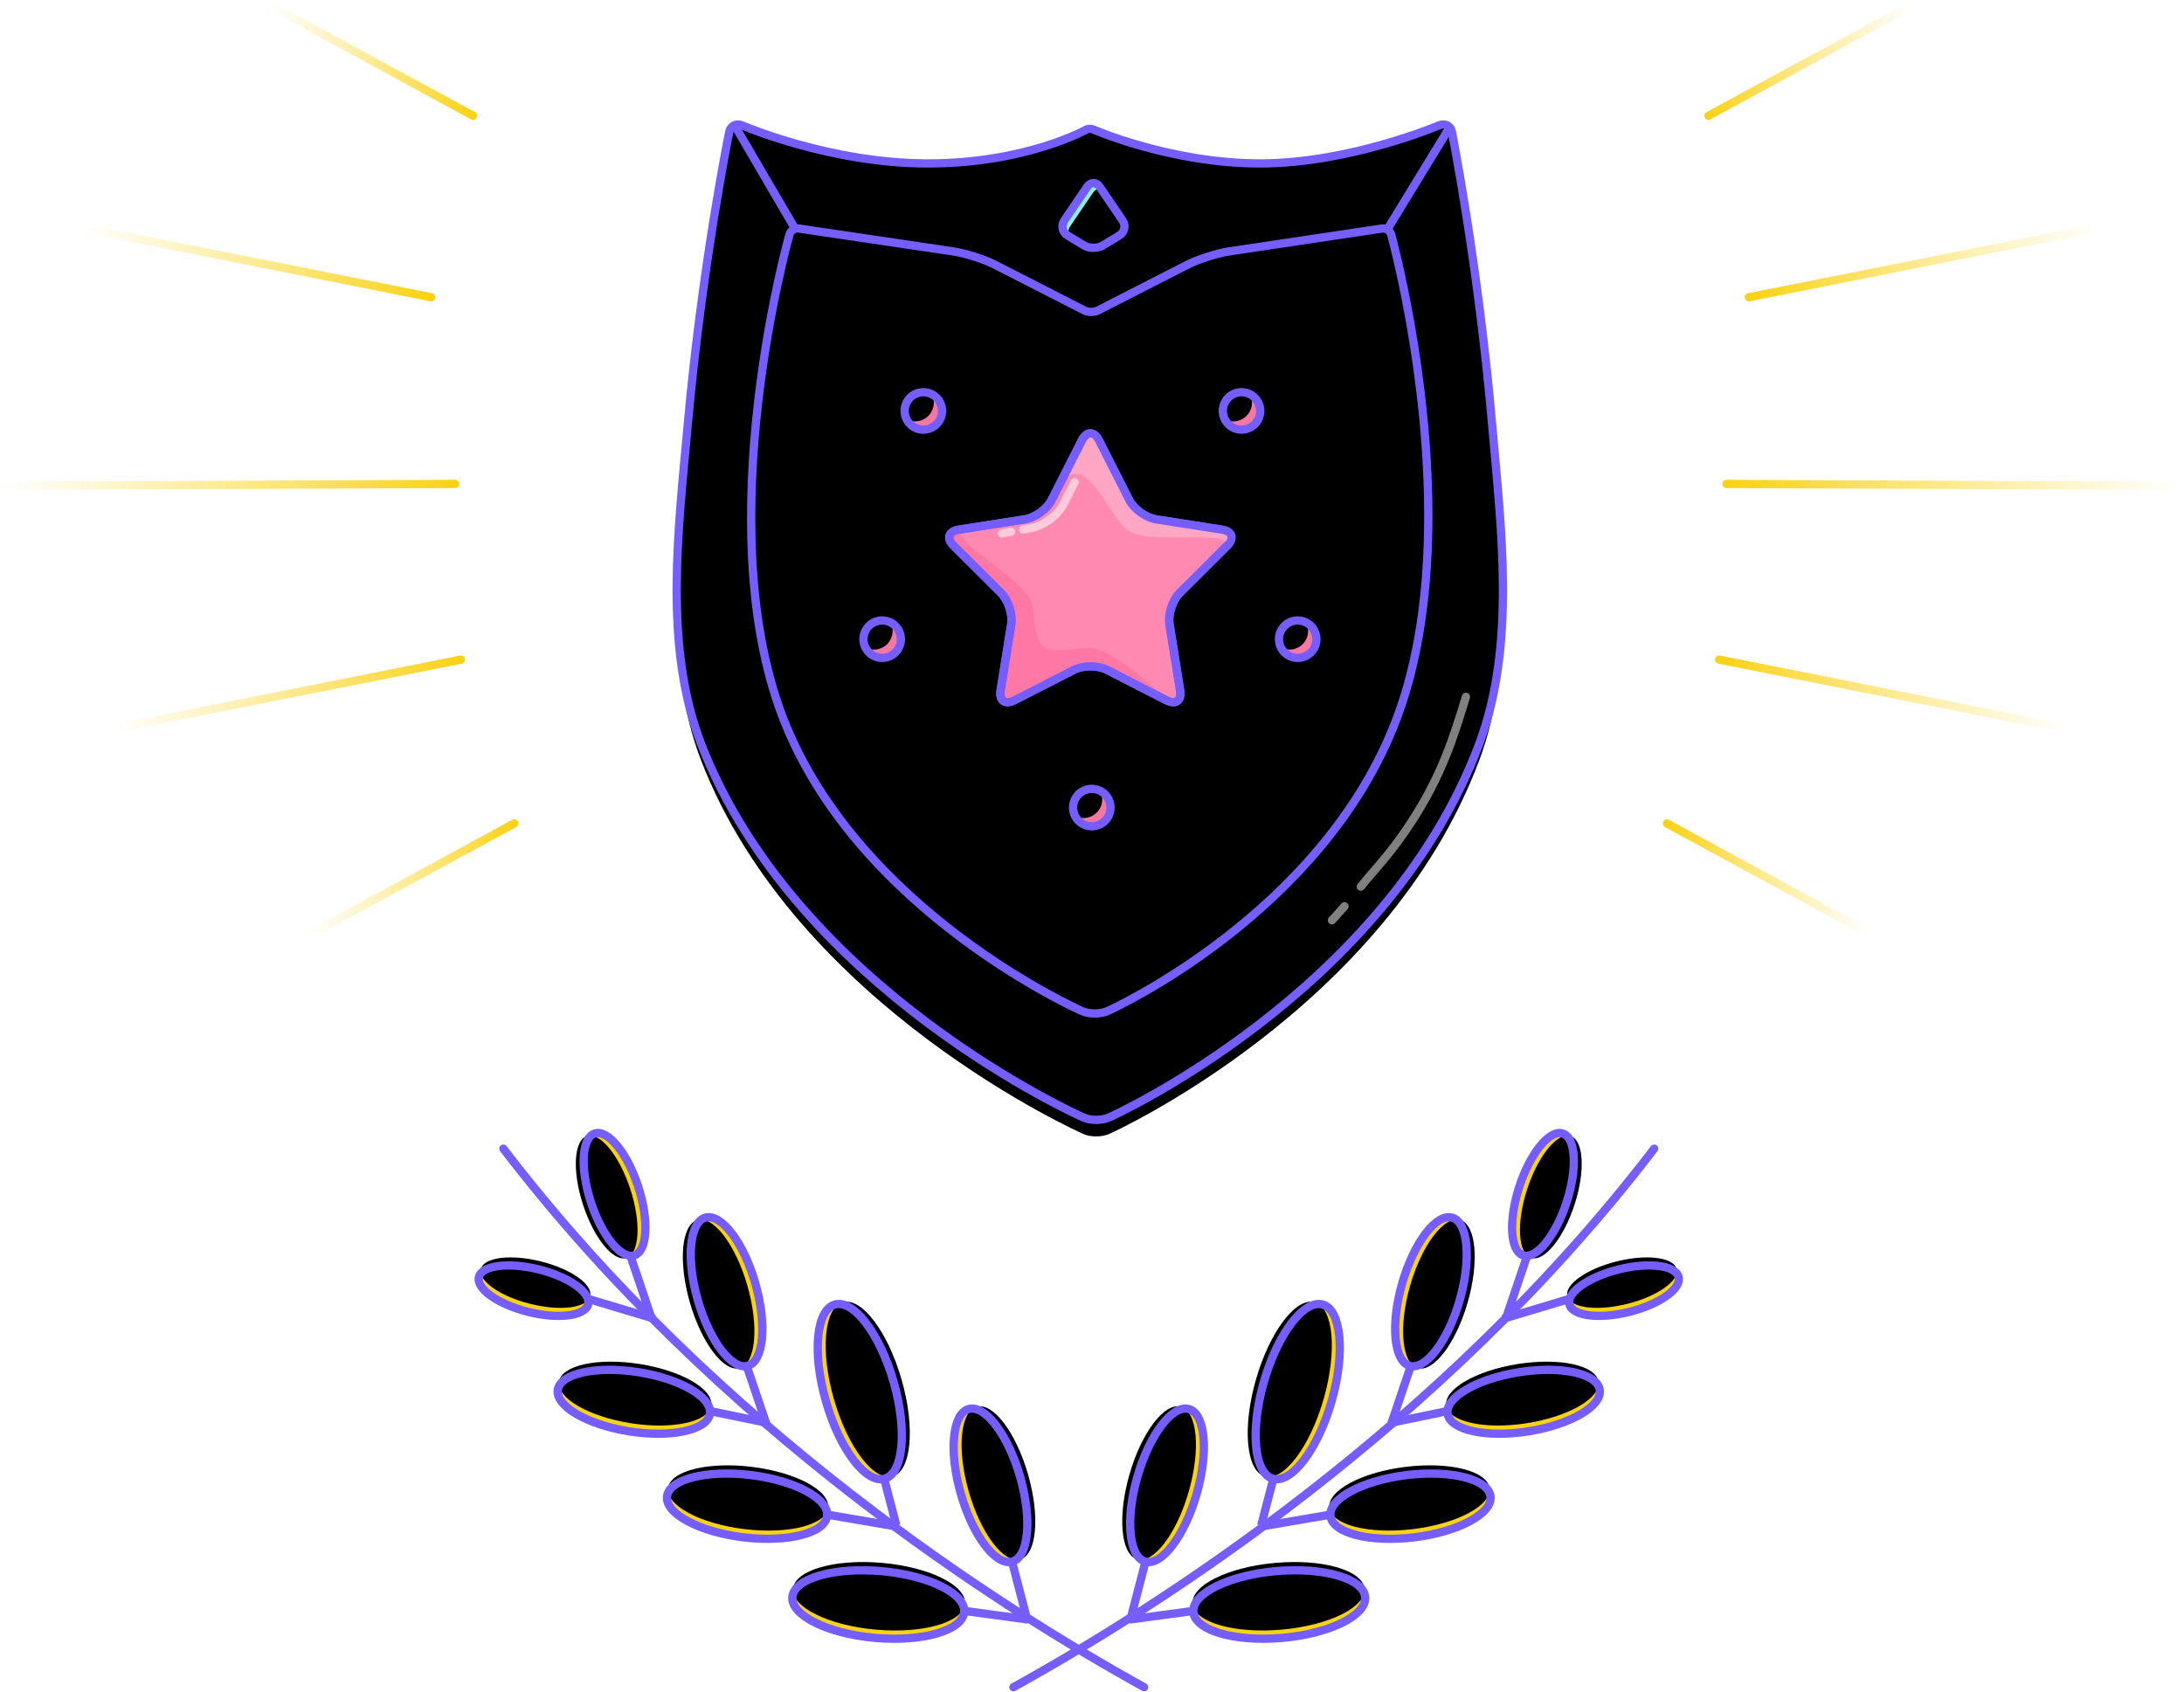 <?xml version="1.0" encoding="UTF-8"?>
<svg width="528px" height="409px" viewBox="0 0 528 409" version="1.1" xmlns="http://www.w3.org/2000/svg" xmlns:xlink="http://www.w3.org/1999/xlink">
    <!-- Generator: Sketch 40.3 (33839) - http://www.bohemiancoding.com/sketch -->
    <title>Group 58</title>
    <desc>Created with Sketch.</desc>
    <defs>
        <path d="M177.293,30.924 C177.58,29.459 178.931,28.731 180.32,29.277 C180.32,29.277 201.589,38.515 225.333,38.515 C249.077,38.515 263.614,30.334 263.614,30.334 C264.046,30.109 264.765,30.082 265.228,30.273 C265.228,30.273 284.007,38.515 305.664,38.515 C327.321,38.515 349.019,29.263 349.019,29.263 C350.398,28.715 351.743,29.451 352.022,30.929 C352.022,30.929 358.355,62.848 361.721,101.476 C363.927,126.787 367.555,154.946 358.626,178.815 C336.071,239.113 269.299,269.106 269.299,269.106 C267.511,269.972 264.598,269.995 262.802,269.127 C262.802,269.127 193.494,238.483 170.483,178.815 C161.357,155.151 164.994,126.983 167.276,101.606 C170.747,62.995 177.293,30.924 177.293,30.924 Z" id="path-1"></path>
        <filter x="-50%" y="-50%" width="200%" height="200%" filterUnits="objectBoundingBox" id="filter-2">
            <feMorphology radius="2" operator="dilate" in="SourceAlpha" result="shadowSpreadOuter1"></feMorphology>
            <feOffset dx="0" dy="4" in="shadowSpreadOuter1" result="shadowOffsetOuter1"></feOffset>
            <feComposite in="shadowOffsetOuter1" in2="SourceAlpha" operator="out" result="shadowOffsetOuter1"></feComposite>
            <feColorMatrix values="0 0 0 0 0   0 0 0 0 0   0 0 0 0 0  0 0 0 0.119 0" type="matrix" in="shadowOffsetOuter1"></feColorMatrix>
        </filter>
        <filter x="-50%" y="-50%" width="200%" height="200%" filterUnits="objectBoundingBox" id="filter-3">
            <feOffset dx="0" dy="-5" in="SourceAlpha" result="shadowOffsetInner1"></feOffset>
            <feComposite in="shadowOffsetInner1" in2="SourceAlpha" operator="arithmetic" k2="-1" k3="1" result="shadowInnerInner1"></feComposite>
            <feColorMatrix values="0 0 0 0 1   0 0 0 0 0.887   0 0 0 0 0.35  0 0 0 1 0" type="matrix" in="shadowInnerInner1" result="shadowMatrixInner1"></feColorMatrix>
            <feOffset dx="0" dy="5" in="SourceAlpha" result="shadowOffsetInner2"></feOffset>
            <feComposite in="shadowOffsetInner2" in2="SourceAlpha" operator="arithmetic" k2="-1" k3="1" result="shadowInnerInner2"></feComposite>
            <feColorMatrix values="0 0 0 0 1   0 0 0 0 0.878   0 0 0 0 0.301  0 0 0 1 0" type="matrix" in="shadowInnerInner2" result="shadowMatrixInner2"></feColorMatrix>
            <feMerge>
                <feMergeNode in="shadowMatrixInner1"></feMergeNode>
                <feMergeNode in="shadowMatrixInner2"></feMergeNode>
            </feMerge>
        </filter>
        <path d="M258.434,47.674 C258.154,46.207 259.113,45.243 260.584,45.524 L270.225,47.364 C271.692,47.644 272.595,49.044 272.242,50.491 L271.145,54.98 C270.791,56.427 269.332,57.887 267.873,58.244 L263.412,59.335 C261.958,59.69 260.554,58.792 260.273,57.321 L258.434,47.674 Z" id="path-4"></path>
        <filter x="-50%" y="-50%" width="200%" height="200%" filterUnits="objectBoundingBox" id="filter-5">
            <feOffset dx="0" dy="-4" in="SourceAlpha" result="shadowOffsetInner1"></feOffset>
            <feComposite in="shadowOffsetInner1" in2="SourceAlpha" operator="arithmetic" k2="-1" k3="1" result="shadowInnerInner1"></feComposite>
            <feColorMatrix values="0 0 0 0 0.422   0 0 0 0 0.868   0 0 0 0 0.805  0 0 0 1 0" type="matrix" in="shadowInnerInner1" result="shadowMatrixInner1"></feColorMatrix>
            <feOffset dx="2" dy="4" in="SourceAlpha" result="shadowOffsetInner2"></feOffset>
            <feComposite in="shadowOffsetInner2" in2="SourceAlpha" operator="arithmetic" k2="-1" k3="1" result="shadowInnerInner2"></feComposite>
            <feColorMatrix values="0 0 0 0 0.645   0 0 0 0 0.998   0 0 0 0 0.946  0 0 0 1 0" type="matrix" in="shadowInnerInner2" result="shadowMatrixInner2"></feColorMatrix>
            <feMerge>
                <feMergeNode in="shadowMatrixInner1"></feMergeNode>
                <feMergeNode in="shadowMatrixInner2"></feMergeNode>
            </feMerge>
        </filter>
        <path d="M191.855,55.721 C192.111,54.763 193.111,54.105 194.091,54.25 L231.453,59.791 C234.404,60.228 238.947,61.683 241.61,63.044 L263.192,74.078 C264.079,74.532 265.518,74.531 266.405,74.078 L288,63.044 C290.66,61.685 295.217,60.224 298.154,59.784 L335.1,54.254 C336.084,54.107 337.09,54.764 337.342,55.736 C337.342,55.736 346.857,90.054 346.283,126.952 C346.041,142.473 344.015,158.452 338.745,172.529 C320.947,220.072 268.926,243.383 268.926,243.383 C267.146,244.252 264.243,244.276 262.448,243.398 C262.448,243.398 208.441,219.575 190.283,172.529 C172.125,125.482 191.855,55.721 191.855,55.721 Z" id="path-6"></path>
        <filter x="-50%" y="-50%" width="200%" height="200%" filterUnits="objectBoundingBox" id="filter-7">
            <feMorphology radius="2" operator="dilate" in="SourceAlpha" result="shadowSpreadOuter1"></feMorphology>
            <feOffset dx="0" dy="4" in="shadowSpreadOuter1" result="shadowOffsetOuter1"></feOffset>
            <feComposite in="shadowOffsetOuter1" in2="SourceAlpha" operator="out" result="shadowOffsetOuter1"></feComposite>
            <feColorMatrix values="0 0 0 0 0.463   0 0 0 0 0.365   0 0 0 0 1  0 0 0 0.139 0" type="matrix" in="shadowOffsetOuter1"></feColorMatrix>
        </filter>
        <filter x="-50%" y="-50%" width="200%" height="200%" filterUnits="objectBoundingBox" id="filter-8">
            <feOffset dx="0" dy="-5" in="SourceAlpha" result="shadowOffsetInner1"></feOffset>
            <feComposite in="shadowOffsetInner1" in2="SourceAlpha" operator="arithmetic" k2="-1" k3="1" result="shadowInnerInner1"></feComposite>
            <feColorMatrix values="0 0 0 0 0.949   0 0 0 0 0.94   0 0 0 0 1  0 0 0 1 0" type="matrix" in="shadowInnerInner1" result="shadowMatrixInner1"></feColorMatrix>
            <feOffset dx="0" dy="5" in="SourceAlpha" result="shadowOffsetInner2"></feOffset>
            <feComposite in="shadowOffsetInner2" in2="SourceAlpha" operator="arithmetic" k2="-1" k3="1" result="shadowInnerInner2"></feComposite>
            <feColorMatrix values="0 0 0 0 1   0 0 0 0 1   0 0 0 0 1  0 0 0 1 0" type="matrix" in="shadowInnerInner2" result="shadowMatrixInner2"></feColorMatrix>
            <feMerge>
                <feMergeNode in="shadowMatrixInner1"></feMergeNode>
                <feMergeNode in="shadowMatrixInner2"></feMergeNode>
            </feMerge>
        </filter>
        <ellipse id="path-9" cx="224.229" cy="98.357" rx="4.525" ry="4.524"></ellipse>
        <filter x="-50%" y="-50%" width="200%" height="200%" filterUnits="objectBoundingBox" id="filter-10">
            <feOffset dx="0" dy="-4" in="SourceAlpha" result="shadowOffsetInner1"></feOffset>
            <feComposite in="shadowOffsetInner1" in2="SourceAlpha" operator="arithmetic" k2="-1" k3="1" result="shadowInnerInner1"></feComposite>
            <feColorMatrix values="0 0 0 0 0.922   0 0 0 0 0.384   0 0 0 0 0.565  0 0 0 1 0" type="matrix" in="shadowInnerInner1" result="shadowMatrixInner1"></feColorMatrix>
            <feOffset dx="-2" dy="2" in="SourceAlpha" result="shadowOffsetInner2"></feOffset>
            <feComposite in="shadowOffsetInner2" in2="SourceAlpha" operator="arithmetic" k2="-1" k3="1" result="shadowInnerInner2"></feComposite>
            <feColorMatrix values="0 0 0 0 1   0 0 0 0 0.747   0 0 0 0 0.832  0 0 0 1 0" type="matrix" in="shadowInnerInner2" result="shadowMatrixInner2"></feColorMatrix>
            <feMerge>
                <feMergeNode in="shadowMatrixInner1"></feMergeNode>
                <feMergeNode in="shadowMatrixInner2"></feMergeNode>
            </feMerge>
        </filter>
        <ellipse id="path-11" cx="214.274" cy="153.545" rx="4.525" ry="4.524"></ellipse>
        <filter x="-50%" y="-50%" width="200%" height="200%" filterUnits="objectBoundingBox" id="filter-12">
            <feOffset dx="0" dy="-4" in="SourceAlpha" result="shadowOffsetInner1"></feOffset>
            <feComposite in="shadowOffsetInner1" in2="SourceAlpha" operator="arithmetic" k2="-1" k3="1" result="shadowInnerInner1"></feComposite>
            <feColorMatrix values="0 0 0 0 0.922   0 0 0 0 0.384   0 0 0 0 0.565  0 0 0 1 0" type="matrix" in="shadowInnerInner1" result="shadowMatrixInner1"></feColorMatrix>
            <feOffset dx="-2" dy="2" in="SourceAlpha" result="shadowOffsetInner2"></feOffset>
            <feComposite in="shadowOffsetInner2" in2="SourceAlpha" operator="arithmetic" k2="-1" k3="1" result="shadowInnerInner2"></feComposite>
            <feColorMatrix values="0 0 0 0 1   0 0 0 0 0.747   0 0 0 0 0.832  0 0 0 1 0" type="matrix" in="shadowInnerInner2" result="shadowMatrixInner2"></feColorMatrix>
            <feMerge>
                <feMergeNode in="shadowMatrixInner1"></feMergeNode>
                <feMergeNode in="shadowMatrixInner2"></feMergeNode>
            </feMerge>
        </filter>
        <ellipse id="path-13" cx="264.952" cy="194.257" rx="4.525" ry="4.524"></ellipse>
        <filter x="-50%" y="-50%" width="200%" height="200%" filterUnits="objectBoundingBox" id="filter-14">
            <feOffset dx="0" dy="-4" in="SourceAlpha" result="shadowOffsetInner1"></feOffset>
            <feComposite in="shadowOffsetInner1" in2="SourceAlpha" operator="arithmetic" k2="-1" k3="1" result="shadowInnerInner1"></feComposite>
            <feColorMatrix values="0 0 0 0 0.922   0 0 0 0 0.384   0 0 0 0 0.565  0 0 0 1 0" type="matrix" in="shadowInnerInner1" result="shadowMatrixInner1"></feColorMatrix>
            <feOffset dx="-2" dy="2" in="SourceAlpha" result="shadowOffsetInner2"></feOffset>
            <feComposite in="shadowOffsetInner2" in2="SourceAlpha" operator="arithmetic" k2="-1" k3="1" result="shadowInnerInner2"></feComposite>
            <feColorMatrix values="0 0 0 0 1   0 0 0 0 0.747   0 0 0 0 0.832  0 0 0 1 0" type="matrix" in="shadowInnerInner2" result="shadowMatrixInner2"></feColorMatrix>
            <feMerge>
                <feMergeNode in="shadowMatrixInner1"></feMergeNode>
                <feMergeNode in="shadowMatrixInner2"></feMergeNode>
            </feMerge>
        </filter>
        <ellipse id="path-15" cx="301.151" cy="98.357" rx="4.525" ry="4.524"></ellipse>
        <filter x="-50%" y="-50%" width="200%" height="200%" filterUnits="objectBoundingBox" id="filter-16">
            <feOffset dx="0" dy="-4" in="SourceAlpha" result="shadowOffsetInner1"></feOffset>
            <feComposite in="shadowOffsetInner1" in2="SourceAlpha" operator="arithmetic" k2="-1" k3="1" result="shadowInnerInner1"></feComposite>
            <feColorMatrix values="0 0 0 0 0.922   0 0 0 0 0.384   0 0 0 0 0.565  0 0 0 1 0" type="matrix" in="shadowInnerInner1" result="shadowMatrixInner1"></feColorMatrix>
            <feOffset dx="-2" dy="2" in="SourceAlpha" result="shadowOffsetInner2"></feOffset>
            <feComposite in="shadowOffsetInner2" in2="SourceAlpha" operator="arithmetic" k2="-1" k3="1" result="shadowInnerInner2"></feComposite>
            <feColorMatrix values="0 0 0 0 1   0 0 0 0 0.747   0 0 0 0 0.832  0 0 0 1 0" type="matrix" in="shadowInnerInner2" result="shadowMatrixInner2"></feColorMatrix>
            <feMerge>
                <feMergeNode in="shadowMatrixInner1"></feMergeNode>
                <feMergeNode in="shadowMatrixInner2"></feMergeNode>
            </feMerge>
        </filter>
        <ellipse id="path-17" cx="314.726" cy="153.545" rx="4.525" ry="4.524"></ellipse>
        <filter x="-50%" y="-50%" width="200%" height="200%" filterUnits="objectBoundingBox" id="filter-18">
            <feOffset dx="0" dy="-4" in="SourceAlpha" result="shadowOffsetInner1"></feOffset>
            <feComposite in="shadowOffsetInner1" in2="SourceAlpha" operator="arithmetic" k2="-1" k3="1" result="shadowInnerInner1"></feComposite>
            <feColorMatrix values="0 0 0 0 0.922   0 0 0 0 0.384   0 0 0 0 0.565  0 0 0 1 0" type="matrix" in="shadowInnerInner1" result="shadowMatrixInner1"></feColorMatrix>
            <feOffset dx="-2" dy="2" in="SourceAlpha" result="shadowOffsetInner2"></feOffset>
            <feComposite in="shadowOffsetInner2" in2="SourceAlpha" operator="arithmetic" k2="-1" k3="1" result="shadowInnerInner2"></feComposite>
            <feColorMatrix values="0 0 0 0 1   0 0 0 0 0.747   0 0 0 0 0.832  0 0 0 1 0" type="matrix" in="shadowInnerInner2" result="shadowMatrixInner2"></feColorMatrix>
            <feMerge>
                <feMergeNode in="shadowMatrixInner1"></feMergeNode>
                <feMergeNode in="shadowMatrixInner2"></feMergeNode>
            </feMerge>
        </filter>
        <ellipse id="path-19" cx="10.515" cy="20.203" rx="7.245" ry="18.631"></ellipse>
        <filter x="-50%" y="-50%" width="200%" height="200%" filterUnits="objectBoundingBox" id="filter-20">
            <feOffset dx="4" dy="-4" in="SourceAlpha" result="shadowOffsetInner1"></feOffset>
            <feComposite in="shadowOffsetInner1" in2="SourceAlpha" operator="arithmetic" k2="-1" k3="1" result="shadowInnerInner1"></feComposite>
            <feColorMatrix values="0 0 0 0 0.897   0 0 0 0 0.759   0 0 0 0 0.103  0 0 0 1 0" type="matrix" in="shadowInnerInner1" result="shadowMatrixInner1"></feColorMatrix>
            <feOffset dx="-2" dy="4" in="SourceAlpha" result="shadowOffsetInner2"></feOffset>
            <feComposite in="shadowOffsetInner2" in2="SourceAlpha" operator="arithmetic" k2="-1" k3="1" result="shadowInnerInner2"></feComposite>
            <feColorMatrix values="0 0 0 0 1   0 0 0 0 1   0 0 0 0 1  0 0 0 0.623 0" type="matrix" in="shadowInnerInner2" result="shadowMatrixInner2"></feColorMatrix>
            <feMerge>
                <feMergeNode in="shadowMatrixInner1"></feMergeNode>
                <feMergeNode in="shadowMatrixInner2"></feMergeNode>
            </feMerge>
        </filter>
        <ellipse id="path-21" cx="9.715" cy="16.461" rx="6.022" ry="15.487"></ellipse>
        <filter x="-50%" y="-50%" width="200%" height="200%" filterUnits="objectBoundingBox" id="filter-22">
            <feOffset dx="4" dy="-4" in="SourceAlpha" result="shadowOffsetInner1"></feOffset>
            <feComposite in="shadowOffsetInner1" in2="SourceAlpha" operator="arithmetic" k2="-1" k3="1" result="shadowInnerInner1"></feComposite>
            <feColorMatrix values="0 0 0 0 0.897   0 0 0 0 0.759   0 0 0 0 0.103  0 0 0 1 0" type="matrix" in="shadowInnerInner1" result="shadowMatrixInner1"></feColorMatrix>
            <feOffset dx="-2" dy="4" in="SourceAlpha" result="shadowOffsetInner2"></feOffset>
            <feComposite in="shadowOffsetInner2" in2="SourceAlpha" operator="arithmetic" k2="-1" k3="1" result="shadowInnerInner2"></feComposite>
            <feColorMatrix values="0 0 0 0 1   0 0 0 0 1   0 0 0 0 1  0 0 0 0.623 0" type="matrix" in="shadowInnerInner2" result="shadowMatrixInner2"></feColorMatrix>
            <feMerge>
                <feMergeNode in="shadowMatrixInner1"></feMergeNode>
                <feMergeNode in="shadowMatrixInner2"></feMergeNode>
            </feMerge>
        </filter>
        <ellipse id="path-23" cx="30.778" cy="6.29" rx="5.292" ry="13.609"></ellipse>
        <filter x="-50%" y="-50%" width="200%" height="200%" filterUnits="objectBoundingBox" id="filter-24">
            <feOffset dx="4" dy="-4" in="SourceAlpha" result="shadowOffsetInner1"></feOffset>
            <feComposite in="shadowOffsetInner1" in2="SourceAlpha" operator="arithmetic" k2="-1" k3="1" result="shadowInnerInner1"></feComposite>
            <feColorMatrix values="0 0 0 0 0.897   0 0 0 0 0.759   0 0 0 0 0.103  0 0 0 1 0" type="matrix" in="shadowInnerInner1" result="shadowMatrixInner1"></feColorMatrix>
            <feOffset dx="-2" dy="4" in="SourceAlpha" result="shadowOffsetInner2"></feOffset>
            <feComposite in="shadowOffsetInner2" in2="SourceAlpha" operator="arithmetic" k2="-1" k3="1" result="shadowInnerInner2"></feComposite>
            <feColorMatrix values="0 0 0 0 1   0 0 0 0 1   0 0 0 0 1  0 0 0 0.623 0" type="matrix" in="shadowInnerInner2" result="shadowMatrixInner2"></feColorMatrix>
            <feMerge>
                <feMergeNode in="shadowMatrixInner1"></feMergeNode>
                <feMergeNode in="shadowMatrixInner2"></feMergeNode>
            </feMerge>
        </filter>
        <ellipse id="path-25" cx="32.548" cy="8.353" rx="7.24" ry="18.619"></ellipse>
        <filter x="-50%" y="-50%" width="200%" height="200%" filterUnits="objectBoundingBox" id="filter-26">
            <feOffset dx="4" dy="-4" in="SourceAlpha" result="shadowOffsetInner1"></feOffset>
            <feComposite in="shadowOffsetInner1" in2="SourceAlpha" operator="arithmetic" k2="-1" k3="1" result="shadowInnerInner1"></feComposite>
            <feColorMatrix values="0 0 0 0 0.897   0 0 0 0 0.759   0 0 0 0 0.103  0 0 0 1 0" type="matrix" in="shadowInnerInner1" result="shadowMatrixInner1"></feColorMatrix>
            <feOffset dx="-2" dy="4" in="SourceAlpha" result="shadowOffsetInner2"></feOffset>
            <feComposite in="shadowOffsetInner2" in2="SourceAlpha" operator="arithmetic" k2="-1" k3="1" result="shadowInnerInner2"></feComposite>
            <feColorMatrix values="0 0 0 0 1   0 0 0 0 1   0 0 0 0 1  0 0 0 0.623 0" type="matrix" in="shadowInnerInner2" result="shadowMatrixInner2"></feColorMatrix>
            <feMerge>
                <feMergeNode in="shadowMatrixInner1"></feMergeNode>
                <feMergeNode in="shadowMatrixInner2"></feMergeNode>
            </feMerge>
        </filter>
        <ellipse id="path-27" cx="37.18" cy="8.862" rx="7.58" ry="19.492"></ellipse>
        <filter x="-50%" y="-50%" width="200%" height="200%" filterUnits="objectBoundingBox" id="filter-28">
            <feOffset dx="4" dy="-4" in="SourceAlpha" result="shadowOffsetInner1"></feOffset>
            <feComposite in="shadowOffsetInner1" in2="SourceAlpha" operator="arithmetic" k2="-1" k3="1" result="shadowInnerInner1"></feComposite>
            <feColorMatrix values="0 0 0 0 0.897   0 0 0 0 0.759   0 0 0 0 0.103  0 0 0 1 0" type="matrix" in="shadowInnerInner1" result="shadowMatrixInner1"></feColorMatrix>
            <feOffset dx="-2" dy="4" in="SourceAlpha" result="shadowOffsetInner2"></feOffset>
            <feComposite in="shadowOffsetInner2" in2="SourceAlpha" operator="arithmetic" k2="-1" k3="1" result="shadowInnerInner2"></feComposite>
            <feColorMatrix values="0 0 0 0 1   0 0 0 0 1   0 0 0 0 1  0 0 0 0.623 0" type="matrix" in="shadowInnerInner2" result="shadowMatrixInner2"></feColorMatrix>
            <feMerge>
                <feMergeNode in="shadowMatrixInner1"></feMergeNode>
                <feMergeNode in="shadowMatrixInner2"></feMergeNode>
            </feMerge>
        </filter>
        <ellipse id="path-29" cx="37.18" cy="8.862" rx="8.106" ry="20.847"></ellipse>
        <filter x="-50%" y="-50%" width="200%" height="200%" filterUnits="objectBoundingBox" id="filter-30">
            <feOffset dx="4" dy="-4" in="SourceAlpha" result="shadowOffsetInner1"></feOffset>
            <feComposite in="shadowOffsetInner1" in2="SourceAlpha" operator="arithmetic" k2="-1" k3="1" result="shadowInnerInner1"></feComposite>
            <feColorMatrix values="0 0 0 0 0.897   0 0 0 0 0.759   0 0 0 0 0.103  0 0 0 1 0" type="matrix" in="shadowInnerInner1" result="shadowMatrixInner1"></feColorMatrix>
            <feOffset dx="-2" dy="4" in="SourceAlpha" result="shadowOffsetInner2"></feOffset>
            <feComposite in="shadowOffsetInner2" in2="SourceAlpha" operator="arithmetic" k2="-1" k3="1" result="shadowInnerInner2"></feComposite>
            <feColorMatrix values="0 0 0 0 1   0 0 0 0 1   0 0 0 0 1  0 0 0 0.623 0" type="matrix" in="shadowInnerInner2" result="shadowMatrixInner2"></feColorMatrix>
            <feMerge>
                <feMergeNode in="shadowMatrixInner1"></feMergeNode>
                <feMergeNode in="shadowMatrixInner2"></feMergeNode>
            </feMerge>
        </filter>
        <ellipse id="path-31" cx="9.851" cy="20.049" rx="7.459" ry="19.184"></ellipse>
        <filter x="-50%" y="-50%" width="200%" height="200%" filterUnits="objectBoundingBox" id="filter-32">
            <feOffset dx="4" dy="-4" in="SourceAlpha" result="shadowOffsetInner1"></feOffset>
            <feComposite in="shadowOffsetInner1" in2="SourceAlpha" operator="arithmetic" k2="-1" k3="1" result="shadowInnerInner1"></feComposite>
            <feColorMatrix values="0 0 0 0 0.897   0 0 0 0 0.759   0 0 0 0 0.103  0 0 0 1 0" type="matrix" in="shadowInnerInner1" result="shadowMatrixInner1"></feColorMatrix>
            <feOffset dx="-2" dy="4" in="SourceAlpha" result="shadowOffsetInner2"></feOffset>
            <feComposite in="shadowOffsetInner2" in2="SourceAlpha" operator="arithmetic" k2="-1" k3="1" result="shadowInnerInner2"></feComposite>
            <feColorMatrix values="0 0 0 0 1   0 0 0 0 1   0 0 0 0 1  0 0 0 0.623 0" type="matrix" in="shadowInnerInner2" result="shadowMatrixInner2"></feColorMatrix>
            <feMerge>
                <feMergeNode in="shadowMatrixInner1"></feMergeNode>
                <feMergeNode in="shadowMatrixInner2"></feMergeNode>
            </feMerge>
        </filter>
        <ellipse id="path-33" cx="11.554" cy="22.768" rx="8.516" ry="21.9"></ellipse>
        <filter x="-50%" y="-50%" width="200%" height="200%" filterUnits="objectBoundingBox" id="filter-34">
            <feOffset dx="4" dy="-4" in="SourceAlpha" result="shadowOffsetInner1"></feOffset>
            <feComposite in="shadowOffsetInner1" in2="SourceAlpha" operator="arithmetic" k2="-1" k3="1" result="shadowInnerInner1"></feComposite>
            <feColorMatrix values="0 0 0 0 0.897   0 0 0 0 0.759   0 0 0 0 0.103  0 0 0 1 0" type="matrix" in="shadowInnerInner1" result="shadowMatrixInner1"></feColorMatrix>
            <feOffset dx="-2" dy="4" in="SourceAlpha" result="shadowOffsetInner2"></feOffset>
            <feComposite in="shadowOffsetInner2" in2="SourceAlpha" operator="arithmetic" k2="-1" k3="1" result="shadowInnerInner2"></feComposite>
            <feColorMatrix values="0 0 0 0 1   0 0 0 0 1   0 0 0 0 1  0 0 0 0.623 0" type="matrix" in="shadowInnerInner2" result="shadowMatrixInner2"></feColorMatrix>
            <feMerge>
                <feMergeNode in="shadowMatrixInner1"></feMergeNode>
                <feMergeNode in="shadowMatrixInner2"></feMergeNode>
            </feMerge>
        </filter>
        <ellipse id="path-35" cx="10.515" cy="20.203" rx="7.245" ry="18.631"></ellipse>
        <filter x="-50%" y="-50%" width="200%" height="200%" filterUnits="objectBoundingBox" id="filter-36">
            <feOffset dx="4" dy="-4" in="SourceAlpha" result="shadowOffsetInner1"></feOffset>
            <feComposite in="shadowOffsetInner1" in2="SourceAlpha" operator="arithmetic" k2="-1" k3="1" result="shadowInnerInner1"></feComposite>
            <feColorMatrix values="0 0 0 0 0.897   0 0 0 0 0.759   0 0 0 0 0.103  0 0 0 1 0" type="matrix" in="shadowInnerInner1" result="shadowMatrixInner1"></feColorMatrix>
            <feOffset dx="-2" dy="4" in="SourceAlpha" result="shadowOffsetInner2"></feOffset>
            <feComposite in="shadowOffsetInner2" in2="SourceAlpha" operator="arithmetic" k2="-1" k3="1" result="shadowInnerInner2"></feComposite>
            <feColorMatrix values="0 0 0 0 1   0 0 0 0 1   0 0 0 0 1  0 0 0 0.623 0" type="matrix" in="shadowInnerInner2" result="shadowMatrixInner2"></feColorMatrix>
            <feMerge>
                <feMergeNode in="shadowMatrixInner1"></feMergeNode>
                <feMergeNode in="shadowMatrixInner2"></feMergeNode>
            </feMerge>
        </filter>
        <ellipse id="path-37" cx="9.715" cy="16.461" rx="6.022" ry="15.487"></ellipse>
        <filter x="-50%" y="-50%" width="200%" height="200%" filterUnits="objectBoundingBox" id="filter-38">
            <feOffset dx="4" dy="-4" in="SourceAlpha" result="shadowOffsetInner1"></feOffset>
            <feComposite in="shadowOffsetInner1" in2="SourceAlpha" operator="arithmetic" k2="-1" k3="1" result="shadowInnerInner1"></feComposite>
            <feColorMatrix values="0 0 0 0 0.897   0 0 0 0 0.759   0 0 0 0 0.103  0 0 0 1 0" type="matrix" in="shadowInnerInner1" result="shadowMatrixInner1"></feColorMatrix>
            <feOffset dx="-2" dy="4" in="SourceAlpha" result="shadowOffsetInner2"></feOffset>
            <feComposite in="shadowOffsetInner2" in2="SourceAlpha" operator="arithmetic" k2="-1" k3="1" result="shadowInnerInner2"></feComposite>
            <feColorMatrix values="0 0 0 0 1   0 0 0 0 1   0 0 0 0 1  0 0 0 0.623 0" type="matrix" in="shadowInnerInner2" result="shadowMatrixInner2"></feColorMatrix>
            <feMerge>
                <feMergeNode in="shadowMatrixInner1"></feMergeNode>
                <feMergeNode in="shadowMatrixInner2"></feMergeNode>
            </feMerge>
        </filter>
        <ellipse id="path-39" cx="30.778" cy="6.29" rx="5.292" ry="13.609"></ellipse>
        <filter x="-50%" y="-50%" width="200%" height="200%" filterUnits="objectBoundingBox" id="filter-40">
            <feOffset dx="4" dy="-4" in="SourceAlpha" result="shadowOffsetInner1"></feOffset>
            <feComposite in="shadowOffsetInner1" in2="SourceAlpha" operator="arithmetic" k2="-1" k3="1" result="shadowInnerInner1"></feComposite>
            <feColorMatrix values="0 0 0 0 0.897   0 0 0 0 0.759   0 0 0 0 0.103  0 0 0 1 0" type="matrix" in="shadowInnerInner1" result="shadowMatrixInner1"></feColorMatrix>
            <feOffset dx="-2" dy="4" in="SourceAlpha" result="shadowOffsetInner2"></feOffset>
            <feComposite in="shadowOffsetInner2" in2="SourceAlpha" operator="arithmetic" k2="-1" k3="1" result="shadowInnerInner2"></feComposite>
            <feColorMatrix values="0 0 0 0 1   0 0 0 0 1   0 0 0 0 1  0 0 0 0.623 0" type="matrix" in="shadowInnerInner2" result="shadowMatrixInner2"></feColorMatrix>
            <feMerge>
                <feMergeNode in="shadowMatrixInner1"></feMergeNode>
                <feMergeNode in="shadowMatrixInner2"></feMergeNode>
            </feMerge>
        </filter>
        <ellipse id="path-41" cx="32.548" cy="8.353" rx="7.24" ry="18.619"></ellipse>
        <filter x="-50%" y="-50%" width="200%" height="200%" filterUnits="objectBoundingBox" id="filter-42">
            <feOffset dx="4" dy="-4" in="SourceAlpha" result="shadowOffsetInner1"></feOffset>
            <feComposite in="shadowOffsetInner1" in2="SourceAlpha" operator="arithmetic" k2="-1" k3="1" result="shadowInnerInner1"></feComposite>
            <feColorMatrix values="0 0 0 0 0.897   0 0 0 0 0.759   0 0 0 0 0.103  0 0 0 1 0" type="matrix" in="shadowInnerInner1" result="shadowMatrixInner1"></feColorMatrix>
            <feOffset dx="-2" dy="4" in="SourceAlpha" result="shadowOffsetInner2"></feOffset>
            <feComposite in="shadowOffsetInner2" in2="SourceAlpha" operator="arithmetic" k2="-1" k3="1" result="shadowInnerInner2"></feComposite>
            <feColorMatrix values="0 0 0 0 1   0 0 0 0 1   0 0 0 0 1  0 0 0 0.623 0" type="matrix" in="shadowInnerInner2" result="shadowMatrixInner2"></feColorMatrix>
            <feMerge>
                <feMergeNode in="shadowMatrixInner1"></feMergeNode>
                <feMergeNode in="shadowMatrixInner2"></feMergeNode>
            </feMerge>
        </filter>
        <ellipse id="path-43" cx="37.18" cy="8.862" rx="7.58" ry="19.492"></ellipse>
        <filter x="-50%" y="-50%" width="200%" height="200%" filterUnits="objectBoundingBox" id="filter-44">
            <feOffset dx="4" dy="-4" in="SourceAlpha" result="shadowOffsetInner1"></feOffset>
            <feComposite in="shadowOffsetInner1" in2="SourceAlpha" operator="arithmetic" k2="-1" k3="1" result="shadowInnerInner1"></feComposite>
            <feColorMatrix values="0 0 0 0 0.897   0 0 0 0 0.759   0 0 0 0 0.103  0 0 0 1 0" type="matrix" in="shadowInnerInner1" result="shadowMatrixInner1"></feColorMatrix>
            <feOffset dx="-2" dy="4" in="SourceAlpha" result="shadowOffsetInner2"></feOffset>
            <feComposite in="shadowOffsetInner2" in2="SourceAlpha" operator="arithmetic" k2="-1" k3="1" result="shadowInnerInner2"></feComposite>
            <feColorMatrix values="0 0 0 0 1   0 0 0 0 1   0 0 0 0 1  0 0 0 0.623 0" type="matrix" in="shadowInnerInner2" result="shadowMatrixInner2"></feColorMatrix>
            <feMerge>
                <feMergeNode in="shadowMatrixInner1"></feMergeNode>
                <feMergeNode in="shadowMatrixInner2"></feMergeNode>
            </feMerge>
        </filter>
        <ellipse id="path-45" cx="37.18" cy="8.862" rx="8.106" ry="20.847"></ellipse>
        <filter x="-50%" y="-50%" width="200%" height="200%" filterUnits="objectBoundingBox" id="filter-46">
            <feOffset dx="4" dy="-4" in="SourceAlpha" result="shadowOffsetInner1"></feOffset>
            <feComposite in="shadowOffsetInner1" in2="SourceAlpha" operator="arithmetic" k2="-1" k3="1" result="shadowInnerInner1"></feComposite>
            <feColorMatrix values="0 0 0 0 0.897   0 0 0 0 0.759   0 0 0 0 0.103  0 0 0 1 0" type="matrix" in="shadowInnerInner1" result="shadowMatrixInner1"></feColorMatrix>
            <feOffset dx="-2" dy="4" in="SourceAlpha" result="shadowOffsetInner2"></feOffset>
            <feComposite in="shadowOffsetInner2" in2="SourceAlpha" operator="arithmetic" k2="-1" k3="1" result="shadowInnerInner2"></feComposite>
            <feColorMatrix values="0 0 0 0 1   0 0 0 0 1   0 0 0 0 1  0 0 0 0.623 0" type="matrix" in="shadowInnerInner2" result="shadowMatrixInner2"></feColorMatrix>
            <feMerge>
                <feMergeNode in="shadowMatrixInner1"></feMergeNode>
                <feMergeNode in="shadowMatrixInner2"></feMergeNode>
            </feMerge>
        </filter>
        <ellipse id="path-47" cx="9.851" cy="20.049" rx="7.459" ry="19.184"></ellipse>
        <filter x="-50%" y="-50%" width="200%" height="200%" filterUnits="objectBoundingBox" id="filter-48">
            <feOffset dx="4" dy="-4" in="SourceAlpha" result="shadowOffsetInner1"></feOffset>
            <feComposite in="shadowOffsetInner1" in2="SourceAlpha" operator="arithmetic" k2="-1" k3="1" result="shadowInnerInner1"></feComposite>
            <feColorMatrix values="0 0 0 0 0.897   0 0 0 0 0.759   0 0 0 0 0.103  0 0 0 1 0" type="matrix" in="shadowInnerInner1" result="shadowMatrixInner1"></feColorMatrix>
            <feOffset dx="-2" dy="4" in="SourceAlpha" result="shadowOffsetInner2"></feOffset>
            <feComposite in="shadowOffsetInner2" in2="SourceAlpha" operator="arithmetic" k2="-1" k3="1" result="shadowInnerInner2"></feComposite>
            <feColorMatrix values="0 0 0 0 1   0 0 0 0 1   0 0 0 0 1  0 0 0 0.623 0" type="matrix" in="shadowInnerInner2" result="shadowMatrixInner2"></feColorMatrix>
            <feMerge>
                <feMergeNode in="shadowMatrixInner1"></feMergeNode>
                <feMergeNode in="shadowMatrixInner2"></feMergeNode>
            </feMerge>
        </filter>
        <ellipse id="path-49" cx="11.554" cy="22.768" rx="8.516" ry="21.9"></ellipse>
        <filter x="-50%" y="-50%" width="200%" height="200%" filterUnits="objectBoundingBox" id="filter-50">
            <feOffset dx="4" dy="-4" in="SourceAlpha" result="shadowOffsetInner1"></feOffset>
            <feComposite in="shadowOffsetInner1" in2="SourceAlpha" operator="arithmetic" k2="-1" k3="1" result="shadowInnerInner1"></feComposite>
            <feColorMatrix values="0 0 0 0 0.897   0 0 0 0 0.759   0 0 0 0 0.103  0 0 0 1 0" type="matrix" in="shadowInnerInner1" result="shadowMatrixInner1"></feColorMatrix>
            <feOffset dx="-2" dy="4" in="SourceAlpha" result="shadowOffsetInner2"></feOffset>
            <feComposite in="shadowOffsetInner2" in2="SourceAlpha" operator="arithmetic" k2="-1" k3="1" result="shadowInnerInner2"></feComposite>
            <feColorMatrix values="0 0 0 0 1   0 0 0 0 1   0 0 0 0 1  0 0 0 0.623 0" type="matrix" in="shadowInnerInner2" result="shadowMatrixInner2"></feColorMatrix>
            <feMerge>
                <feMergeNode in="shadowMatrixInner1"></feMergeNode>
                <feMergeNode in="shadowMatrixInner2"></feMergeNode>
            </feMerge>
        </filter>
        <linearGradient x1="-1.11022302e-14%" y1="50%" x2="100%" y2="50%" id="linearGradient-51">
            <stop stop-color="#FBDA3C" stop-opacity="0" offset="0%"></stop>
            <stop stop-color="#FAD214" offset="100%"></stop>
        </linearGradient>
    </defs>
    <g id="Insurance" stroke="none" stroke-width="1" fill="none" fill-rule="evenodd">
        <g id="Group-58" transform="translate(-1, 1)">
            <g id="Rectangle-30">
                <use fill="black" fill-opacity="1" filter="url(#filter-2)" xlink:href="#path-1"></use>
                <use fill="#FAD214" fill-rule="evenodd" xlink:href="#path-1"></use>
                <use fill="black" fill-opacity="1" filter="url(#filter-3)" xlink:href="#path-1"></use>
                <use stroke="#765DFF" stroke-width="2" stroke-linecap="round" stroke-linejoin="round" xlink:href="#path-1"></use>
            </g>
            <path d="M179,29.982 L192.95,53.844" id="Line" stroke="#765DFF" stroke-width="2" stroke-linecap="square"></path>
            <path d="M336.5,54.294 L351.35,29.982" id="Line" stroke="#765DFF" stroke-width="2" stroke-linecap="square"></path>
            <g id="Rectangle-19" transform="translate(265.352, 52.445) rotate(-315) translate(-265.352, -52.445) ">
                <use fill="#88F1E2" fill-rule="evenodd" xlink:href="#path-4"></use>
                <use fill="black" fill-opacity="1" filter="url(#filter-5)" xlink:href="#path-4"></use>
                <use stroke="#765DFF" stroke-width="2" stroke-linecap="round" stroke-linejoin="round" xlink:href="#path-4"></use>
            </g>
            <g id="Rectangle-30">
                <use fill="black" fill-opacity="1" filter="url(#filter-7)" xlink:href="#path-6"></use>
                <use fill="#FFFFFF" fill-rule="evenodd" xlink:href="#path-6"></use>
                <use fill="black" fill-opacity="1" filter="url(#filter-8)" xlink:href="#path-6"></use>
                <use stroke="#765DFF" stroke-width="2" stroke-linecap="round" stroke-linejoin="round" xlink:href="#path-6"></use>
            </g>
            <g id="Oval-10-Copy">
                <use fill="#F478A2" fill-rule="evenodd" xlink:href="#path-9"></use>
                <use fill="black" fill-opacity="1" filter="url(#filter-10)" xlink:href="#path-9"></use>
                <use stroke="#765DFF" stroke-width="2" stroke-linecap="round" stroke-linejoin="round" xlink:href="#path-9"></use>
            </g>
            <g id="Oval-10-Copy-3">
                <use fill="#F478A2" fill-rule="evenodd" xlink:href="#path-11"></use>
                <use fill="black" fill-opacity="1" filter="url(#filter-12)" xlink:href="#path-11"></use>
                <use stroke="#765DFF" stroke-width="2" stroke-linecap="round" stroke-linejoin="round" xlink:href="#path-11"></use>
            </g>
            <g id="Oval-10-Copy-5">
                <use fill="#F478A2" fill-rule="evenodd" xlink:href="#path-13"></use>
                <use fill="black" fill-opacity="1" filter="url(#filter-14)" xlink:href="#path-13"></use>
                <use stroke="#765DFF" stroke-width="2" stroke-linecap="round" stroke-linejoin="round" xlink:href="#path-13"></use>
            </g>
            <g id="Oval-10-Copy-2">
                <use fill="#F478A2" fill-rule="evenodd" xlink:href="#path-15"></use>
                <use fill="black" fill-opacity="1" filter="url(#filter-16)" xlink:href="#path-15"></use>
                <use stroke="#765DFF" stroke-width="2" stroke-linecap="round" stroke-linejoin="round" xlink:href="#path-15"></use>
            </g>
            <g id="Oval-10-Copy-4">
                <use fill="#F478A2" fill-rule="evenodd" xlink:href="#path-17"></use>
                <use fill="black" fill-opacity="1" filter="url(#filter-18)" xlink:href="#path-17"></use>
                <use stroke="#765DFF" stroke-width="2" stroke-linecap="round" stroke-linejoin="round" xlink:href="#path-17"></use>
            </g>
            <g id="Group-21" transform="translate(216.084, 102.985)">
                <path d="M52.493,57.97 C50.28,56.838 46.69,56.839 44.48,57.97 L30.083,65.34 C27.87,66.472 26.396,65.399 26.789,62.947 L29.35,46.981 C29.744,44.528 28.634,41.115 26.874,39.363 L15.415,27.951 C13.653,26.197 14.219,24.464 16.673,24.08 L32.653,21.582 C35.109,21.198 38.013,19.088 39.136,16.874 L46.451,2.452 C47.575,0.235 49.399,0.237 50.522,2.452 L57.837,16.874 C58.961,19.09 61.866,21.199 64.32,21.582 L80.3,24.08 C82.756,24.464 83.318,26.199 81.558,27.951 L70.099,39.363 C68.337,41.117 67.229,44.53 67.622,46.981 L70.184,62.947 C70.578,65.401 69.101,66.471 66.89,65.34 L52.493,57.97 Z" id="Star" stroke="#765DFF" stroke-width="2" fill="#FF89B1"></path>
                <path d="M42.534,11.657 C48.416,6.681 52.787,20.803 57.67,24.35 C62.553,27.898 82.175,23.923 81.484,27.942 C80.794,31.961 82.76,26.113 82.76,26.113 L81.484,24.35 L60.633,20.617 L55.56,12.134 L49.637,0.801 L47.637,0.895 C47.637,0.895 46.471,1.787 45.942,2.647 C45.413,3.506 41.707,12.357 42.534,11.657 Z" id="Path-58" fill="#FFA6C4"></path>
                <path d="M1.674,66.546 C2.529,64.846 11.308,65.727 12.555,65.774 C13.802,65.822 22.969,65.873 25.821,63.645 C28.674,61.417 31.985,56.893 34.919,56.918 C37.852,56.942 41.233,61.762 43.693,63.55 C48.576,67.097 68.849,63.102 68.158,67.121 C67.467,71.14 68.783,65.313 68.783,65.313 L67.508,63.55 L46.657,59.817 L41.583,51.334 L35.66,40 L33.66,40.095 C33.66,40.095 32.494,40.987 31.965,41.846 C31.658,42.345 29.352,53.896 23.932,59.759 C21.534,62.352 16.642,62.703 12.511,63.513 C8.379,64.322 1.579,66.734 1.674,66.546 Z" id="Path-58-Copy" fill="#FF77A5" transform="translate(35.228, 54.267) scale(-1, -1) rotate(38) translate(-35.228, -54.267) "></path>
                <path d="M44.718,12.562 L42.054,17.856 C40.707,20.534 37.23,23.142 34.277,23.683 L32.27,24.051 M29.398,24.577 L27.149,24.989" id="Path-60" stroke="#FFFFFF" stroke-width="2" stroke-linecap="round" opacity="0.55"></path>
                <path d="M52.573,57.97 C50.36,56.838 46.77,56.839 44.559,57.97 L30.162,65.34 C27.949,66.472 26.475,65.399 26.868,62.947 L29.43,46.981 C29.824,44.528 28.713,41.115 26.954,39.363 L15.494,27.951 C13.733,26.197 14.299,24.464 16.752,24.08 L32.733,21.582 C35.189,21.198 38.092,19.088 39.215,16.874 L46.53,2.452 C47.655,0.235 49.479,0.237 50.602,2.452 L57.917,16.874 C59.041,19.09 61.946,21.199 64.399,21.582 L80.38,24.08 C82.836,24.464 83.397,26.199 81.638,27.951 L70.178,39.363 C68.417,41.117 67.309,44.53 67.702,46.981 L70.264,62.947 C70.657,65.401 69.18,66.471 66.97,65.34 L52.573,57.97 Z" id="Star" stroke="#765DFF" stroke-width="2"></path>
            </g>
            <path d="M277.598,276.723 C225.722,344.583 156.9,388.035 122.689,406.93" id="Path-Copy-2" stroke="#765DFF" stroke-width="2" stroke-linecap="round" stroke-linejoin="round" transform="translate(200.144, 341.826) scale(-1, 1) translate(-200.144, -341.826) "></path>
            <g id="Group-11" transform="translate(177.498, 318.064) scale(-1, 1) rotate(7) translate(-177.498, -318.064) translate(166.998, 291.064)">
                <path d="M4.747,53.685 L9.251,31.932" id="Path-63-Copy-14" stroke="#765DFF" stroke-width="2"></path>
                <g id="Oval-10-Copy-24" transform="translate(10.515, 20.203) rotate(9) translate(-10.515, -20.203) ">
                    <use fill="#FAD214" fill-rule="evenodd" xlink:href="#path-19"></use>
                    <use fill="black" fill-opacity="1" filter="url(#filter-20)" xlink:href="#path-19"></use>
                    <use stroke="#765DFF" stroke-width="2" xlink:href="#path-19"></use>
                </g>
            </g>
            <g id="Group-11-Copy" transform="translate(150.705, 295.244) scale(-1, 1) rotate(7) translate(-150.705, -295.244) translate(141.205, 271.244)">
                <path d="M4.514,47.133 L9.017,25.379" id="Path-63-Copy-14" stroke="#765DFF" stroke-width="2"></path>
                <g id="Oval-10-Copy-24" transform="translate(9.715, 16.461) rotate(11) translate(-9.715, -16.461) ">
                    <use fill="#FAD214" fill-rule="evenodd" xlink:href="#path-21"></use>
                    <use fill="black" fill-opacity="1" filter="url(#filter-22)" xlink:href="#path-21"></use>
                    <use stroke="#765DFF" stroke-width="2" xlink:href="#path-21"></use>
                </g>
            </g>
            <g id="Group-16-Copy" transform="translate(137.886, 313.54) scale(-1, 1) rotate(-16) translate(-137.886, -313.54) translate(115.386, 307.04)">
                <path d="M9.637,15.514 L14.14,-6.24" id="Path-63-Copy-7" stroke="#765DFF" stroke-width="2" transform="translate(11.888, 4.637) scale(1, -1) rotate(79) translate(-11.888, -4.637) "></path>
                <g id="Oval-10-Copy-17" transform="translate(30.778, 6.29) scale(1, -1) rotate(88) translate(-30.778, -6.29) ">
                    <use fill="#FAD214" fill-rule="evenodd" xlink:href="#path-23"></use>
                    <use fill="black" fill-opacity="1" filter="url(#filter-24)" xlink:href="#path-23"></use>
                    <use stroke="#765DFF" stroke-width="2" xlink:href="#path-23"></use>
                </g>
            </g>
            <g id="Group-16-Copy-2" transform="translate(160.669, 339.444) scale(-1, 1) rotate(-16) translate(-160.669, -339.444) translate(133.669, 328.444)">
                <g id="Group-19" transform="translate(27.063, 10.886) rotate(5) translate(-27.063, -10.886) translate(1.063, 2.386)">
                    <path d="M9.423,17.948 L13.926,-3.805" id="Path-63-Copy-7" stroke="#765DFF" stroke-width="2" transform="translate(11.675, 7.071) scale(1, -1) rotate(79) translate(-11.675, -7.071) "></path>
                    <g id="Oval-10-Copy-17" transform="translate(32.548, 8.353) scale(1, -1) rotate(88) translate(-32.548, -8.353) ">
                        <use fill="#FAD214" fill-rule="evenodd" xlink:href="#path-25"></use>
                        <use fill="black" fill-opacity="1" filter="url(#filter-26)" xlink:href="#path-25"></use>
                        <use stroke="#765DFF" stroke-width="2" xlink:href="#path-25"></use>
                    </g>
                </g>
            </g>
            <g id="Group-7" transform="translate(190.158, 364.661) scale(-1, 1) rotate(-9) translate(-190.158, -364.661) translate(161.658, 355.661)">
                <path d="M9.612,18.797 L14.115,-2.957" id="Path-63-Copy-15" stroke="#765DFF" stroke-width="2" transform="translate(11.864, 7.92) scale(1, -1) rotate(79) translate(-11.864, -7.92) "></path>
                <g id="Oval-10-Copy-25" transform="translate(37.18, 8.862) scale(1, -1) rotate(88) translate(-37.18, -8.862) ">
                    <use fill="#FAD214" fill-rule="evenodd" xlink:href="#path-27"></use>
                    <use fill="black" fill-opacity="1" filter="url(#filter-28)" xlink:href="#path-27"></use>
                    <use stroke="#765DFF" stroke-width="2" xlink:href="#path-27"></use>
                </g>
            </g>
            <g id="Group-7-Copy" transform="translate(220.937, 388.012) scale(-1, 1) rotate(-7) translate(-220.937, -388.012) translate(191.437, 379.012)">
                <path d="M9.612,18.797 L14.115,-2.957" id="Path-63-Copy-15" stroke="#765DFF" stroke-width="2" transform="translate(11.864, 7.92) scale(1, -1) rotate(79) translate(-11.864, -7.92) "></path>
                <g id="Oval-10-Copy-25" transform="translate(37.18, 8.862) scale(1, -1) rotate(88) translate(-37.18, -8.862) ">
                    <use fill="#FAD214" fill-rule="evenodd" xlink:href="#path-29"></use>
                    <use fill="black" fill-opacity="1" filter="url(#filter-30)" xlink:href="#path-29"></use>
                    <use stroke="#765DFF" stroke-width="2" xlink:href="#path-29"></use>
                </g>
            </g>
            <g id="Group-18-Copy" transform="translate(241.519, 364.995) scale(-1, 1) rotate(10) translate(-241.519, -364.995) translate(231.519, 337.995)">
                <path d="M6.771,53.478 L8.125,36.709" id="Path-5" stroke="#765DFF" stroke-width="2"></path>
                <g id="Oval-10-Copy-23" transform="translate(9.851, 20.049) scale(-1, 1) rotate(-6) translate(-9.851, -20.049) ">
                    <use fill="#FAD214" fill-rule="evenodd" xlink:href="#path-31"></use>
                    <use fill="black" fill-opacity="1" filter="url(#filter-32)" xlink:href="#path-31"></use>
                    <use stroke="#765DFF" stroke-width="2" xlink:href="#path-31"></use>
                </g>
            </g>
            <g id="Group-18-Copy-2" transform="translate(209.911, 341.099) scale(-1, 1) rotate(10) translate(-209.911, -341.099) translate(198.411, 312.599)">
                <path d="M8.473,56.197 L9.828,39.429" id="Path-5" stroke="#765DFF" stroke-width="2"></path>
                <g id="Oval-10-Copy-23" transform="translate(11.554, 22.768) scale(-1, 1) rotate(-6) translate(-11.554, -22.768) ">
                    <use fill="#FAD214" fill-rule="evenodd" xlink:href="#path-33"></use>
                    <use fill="black" fill-opacity="1" filter="url(#filter-34)" xlink:href="#path-33"></use>
                    <use stroke="#765DFF" stroke-width="2" xlink:href="#path-33"></use>
                </g>
            </g>
            <path d="M400.911,276.723 C349.035,344.583 280.212,388.035 246.002,406.93" id="Path-Copy-2" stroke="#765DFF" stroke-width="2" stroke-linecap="round" stroke-linejoin="round"></path>
            <g id="Group-11" transform="translate(346.102, 318.064) rotate(7) translate(-346.102, -318.064) translate(335.602, 291.064)">
                <path d="M4.747,53.685 L9.251,31.932" id="Path-63-Copy-14" stroke="#765DFF" stroke-width="2"></path>
                <g id="Oval-10-Copy-24" transform="translate(10.515, 20.203) rotate(9) translate(-10.515, -20.203) ">
                    <use fill="#FAD214" fill-rule="evenodd" xlink:href="#path-35"></use>
                    <use fill="black" fill-opacity="1" filter="url(#filter-36)" xlink:href="#path-35"></use>
                    <use stroke="#765DFF" stroke-width="2" xlink:href="#path-35"></use>
                </g>
            </g>
            <g id="Group-11-Copy" transform="translate(372.895, 295.244) rotate(7) translate(-372.895, -295.244) translate(363.395, 271.244)">
                <path d="M4.514,47.133 L9.017,25.379" id="Path-63-Copy-14" stroke="#765DFF" stroke-width="2"></path>
                <g id="Oval-10-Copy-24" transform="translate(9.715, 16.461) rotate(11) translate(-9.715, -16.461) ">
                    <use fill="#FAD214" fill-rule="evenodd" xlink:href="#path-37"></use>
                    <use fill="black" fill-opacity="1" filter="url(#filter-38)" xlink:href="#path-37"></use>
                    <use stroke="#765DFF" stroke-width="2" xlink:href="#path-37"></use>
                </g>
            </g>
            <g id="Group-16-Copy" transform="translate(385.714, 313.54) rotate(-16) translate(-385.714, -313.54) translate(363.214, 307.04)">
                <path d="M9.637,15.514 L14.14,-6.24" id="Path-63-Copy-7" stroke="#765DFF" stroke-width="2" transform="translate(11.888, 4.637) scale(1, -1) rotate(79) translate(-11.888, -4.637) "></path>
                <g id="Oval-10-Copy-17" transform="translate(30.778, 6.29) scale(1, -1) rotate(88) translate(-30.778, -6.29) ">
                    <use fill="#FAD214" fill-rule="evenodd" xlink:href="#path-39"></use>
                    <use fill="black" fill-opacity="1" filter="url(#filter-40)" xlink:href="#path-39"></use>
                    <use stroke="#765DFF" stroke-width="2" xlink:href="#path-39"></use>
                </g>
            </g>
            <g id="Group-16-Copy-2" transform="translate(362.931, 339.444) rotate(-16) translate(-362.931, -339.444) translate(335.931, 328.444)">
                <g id="Group-19" transform="translate(27.063, 10.886) rotate(5) translate(-27.063, -10.886) translate(1.063, 2.386)">
                    <path d="M9.423,17.948 L13.926,-3.805" id="Path-63-Copy-7" stroke="#765DFF" stroke-width="2" transform="translate(11.675, 7.071) scale(1, -1) rotate(79) translate(-11.675, -7.071) "></path>
                    <g id="Oval-10-Copy-17" transform="translate(32.548, 8.353) scale(1, -1) rotate(88) translate(-32.548, -8.353) ">
                        <use fill="#FAD214" fill-rule="evenodd" xlink:href="#path-41"></use>
                        <use fill="black" fill-opacity="1" filter="url(#filter-42)" xlink:href="#path-41"></use>
                        <use stroke="#765DFF" stroke-width="2" xlink:href="#path-41"></use>
                    </g>
                </g>
            </g>
            <g id="Group-7" transform="translate(333.442, 364.661) rotate(-9) translate(-333.442, -364.661) translate(304.942, 355.661)">
                <path d="M9.612,18.797 L14.115,-2.957" id="Path-63-Copy-15" stroke="#765DFF" stroke-width="2" transform="translate(11.864, 7.92) scale(1, -1) rotate(79) translate(-11.864, -7.92) "></path>
                <g id="Oval-10-Copy-25" transform="translate(37.18, 8.862) scale(1, -1) rotate(88) translate(-37.18, -8.862) ">
                    <use fill="#FAD214" fill-rule="evenodd" xlink:href="#path-43"></use>
                    <use fill="black" fill-opacity="1" filter="url(#filter-44)" xlink:href="#path-43"></use>
                    <use stroke="#765DFF" stroke-width="2" xlink:href="#path-43"></use>
                </g>
            </g>
            <g id="Group-7-Copy" transform="translate(302.663, 388.012) rotate(-7) translate(-302.663, -388.012) translate(273.163, 379.012)">
                <path d="M9.612,18.797 L14.115,-2.957" id="Path-63-Copy-15" stroke="#765DFF" stroke-width="2" transform="translate(11.864, 7.92) scale(1, -1) rotate(79) translate(-11.864, -7.92) "></path>
                <g id="Oval-10-Copy-25" transform="translate(37.18, 8.862) scale(1, -1) rotate(88) translate(-37.18, -8.862) ">
                    <use fill="#FAD214" fill-rule="evenodd" xlink:href="#path-45"></use>
                    <use fill="black" fill-opacity="1" filter="url(#filter-46)" xlink:href="#path-45"></use>
                    <use stroke="#765DFF" stroke-width="2" xlink:href="#path-45"></use>
                </g>
            </g>
            <g id="Group-18-Copy" transform="translate(282.081, 364.995) rotate(10) translate(-282.081, -364.995) translate(272.081, 337.995)">
                <path d="M6.771,53.478 L8.125,36.709" id="Path-5" stroke="#765DFF" stroke-width="2"></path>
                <g id="Oval-10-Copy-23" transform="translate(9.851, 20.049) scale(-1, 1) rotate(-6) translate(-9.851, -20.049) ">
                    <use fill="#FAD214" fill-rule="evenodd" xlink:href="#path-47"></use>
                    <use fill="black" fill-opacity="1" filter="url(#filter-48)" xlink:href="#path-47"></use>
                    <use stroke="#765DFF" stroke-width="2" xlink:href="#path-47"></use>
                </g>
            </g>
            <g id="Group-18-Copy-2" transform="translate(313.689, 341.099) rotate(10) translate(-313.689, -341.099) translate(302.189, 312.599)">
                <path d="M8.473,56.197 L9.828,39.429" id="Path-5" stroke="#765DFF" stroke-width="2"></path>
                <g id="Oval-10-Copy-23" transform="translate(11.554, 22.768) scale(-1, 1) rotate(-6) translate(-11.554, -22.768) ">
                    <use fill="#FAD214" fill-rule="evenodd" xlink:href="#path-49"></use>
                    <use fill="black" fill-opacity="1" filter="url(#filter-50)" xlink:href="#path-49"></use>
                    <use stroke="#765DFF" stroke-width="2" xlink:href="#path-49"></use>
                </g>
            </g>
            <path d="M323,221.509 C323,221.509 324.153,220.311 326.044,218.123 M329.988,213.373 C333.638,208.806 337.4,205.301 342.742,196.925 C349.518,186.302 352.346,177.564 355.4,167.482" id="Path-47-Copy" stroke="#FFFFFF" stroke-width="2" stroke-linecap="round" opacity="0.5"></path>
            <path d="M111.014,116.005 L0.8,116.473" id="Line" stroke="url(#linearGradient-51)" stroke-width="2" stroke-linecap="round"></path>
            <path d="M105.235,70.87 L20.6,54.027" id="Line-Copy-6" stroke="url(#linearGradient-51)" stroke-width="2" stroke-linecap="round"></path>
            <path d="M125.3,224.672 L76.4,198.097" id="Line-Copy-7" stroke="url(#linearGradient-51)" stroke-width="2" stroke-linecap="round" transform="translate(100.85, 211.385) scale(1, -1) translate(-100.85, -211.385) "></path>
            <path d="M112.435,175.321 L27.8,158.478" id="Line-Copy-8" stroke="url(#linearGradient-51)" stroke-width="2" stroke-linecap="round" transform="translate(70.118, 166.899) scale(1, -1) translate(-70.118, -166.899) "></path>
            <path d="M528.614,116.005 L418.4,116.473" id="Line-Copy-10" stroke="url(#linearGradient-51)" stroke-width="2" stroke-linecap="round" transform="translate(473.507, 116.239) scale(-1, 1) translate(-473.507, -116.239) "></path>
            <path d="M508.435,70.87 L423.8,54.027" id="Line-Copy-12" stroke="url(#linearGradient-51)" stroke-width="2" stroke-linecap="round" transform="translate(466.118, 62.448) scale(-1, 1) translate(-466.118, -62.448) "></path>
            <path d="M452.9,224.672 L404,198.097" id="Line-Copy-14" stroke="url(#linearGradient-51)" stroke-width="2" stroke-linecap="round" transform="translate(428.45, 211.385) scale(-1, -1) translate(-428.45, -211.385) "></path>
            <path d="M501.235,175.321 L416.6,158.478" id="Line-Copy-15" stroke="url(#linearGradient-51)" stroke-width="2" stroke-linecap="round" transform="translate(458.918, 166.899) scale(-1, -1) translate(-458.918, -166.899) "></path>
            <path d="M115.358,26.992 L66.457,0.418" id="Line" stroke="url(#linearGradient-51)" stroke-width="2" stroke-linecap="round"></path>
            <path d="M462.927,26.992 L414.027,0.418" id="Line-Copy-11" stroke="url(#linearGradient-51)" stroke-width="2" stroke-linecap="round" transform="translate(438.477, 13.705) scale(-1, 1) translate(-438.477, -13.705) "></path>
        </g>
    </g>
</svg>